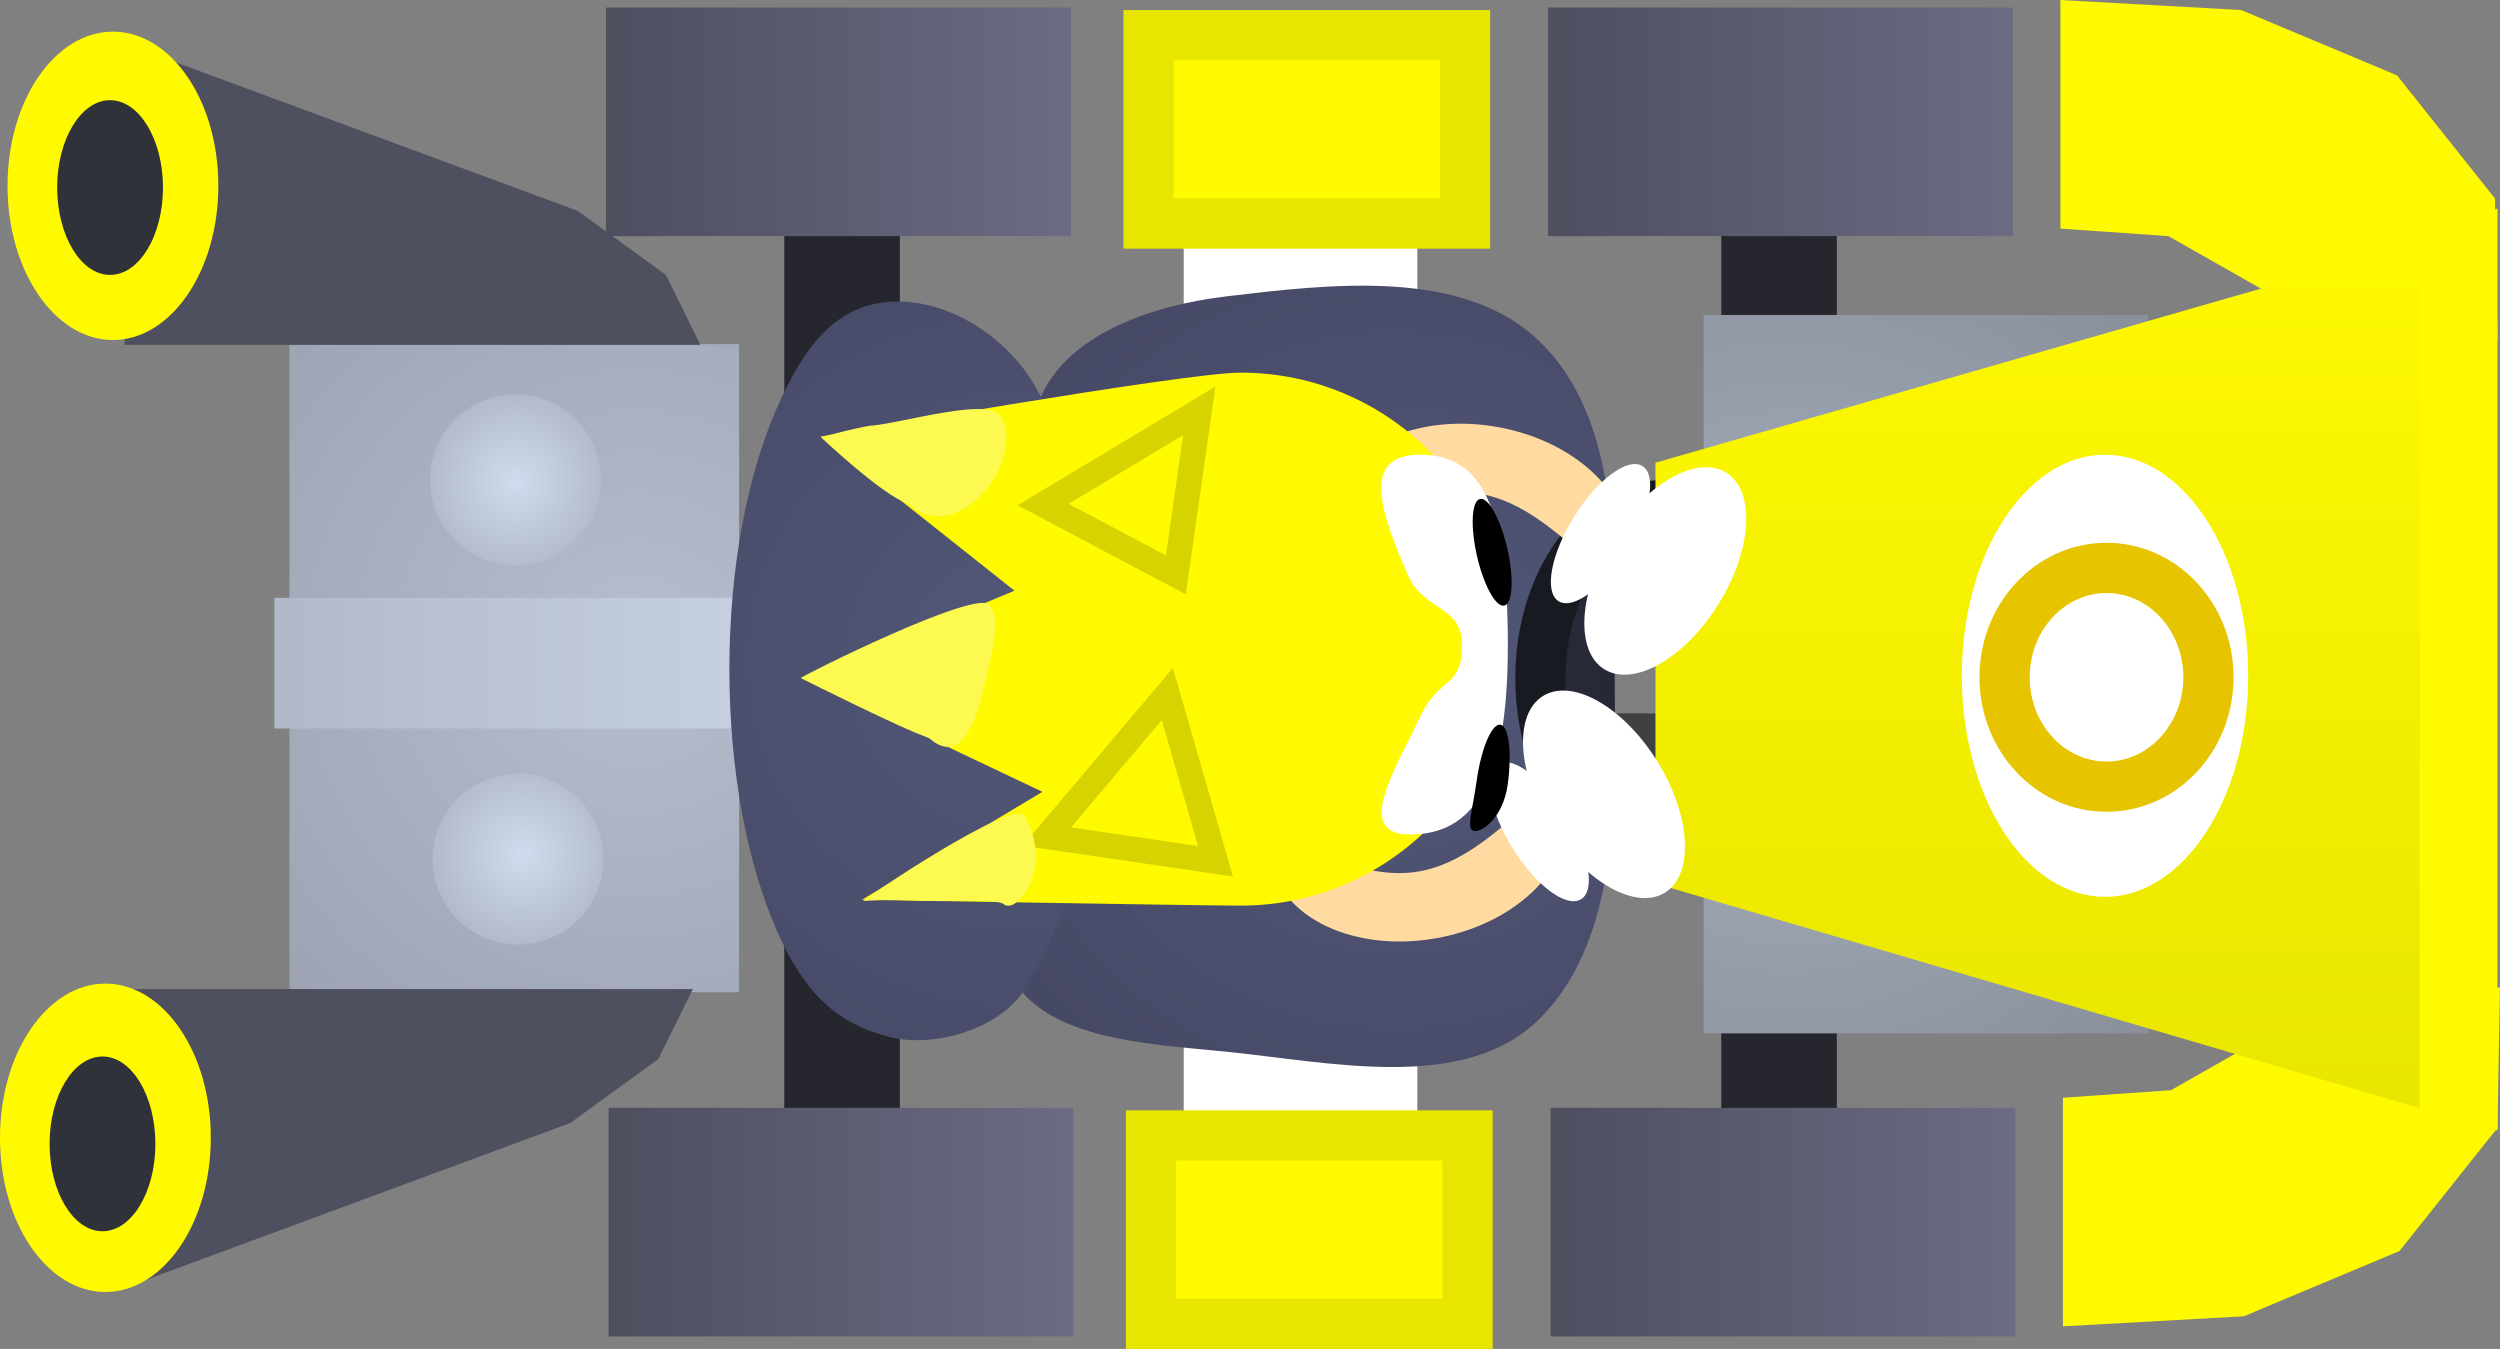 <svg version="1.1" xmlns="http://www.w3.org/2000/svg" xmlns:xlink="http://www.w3.org/1999/xlink" width="49.761" height="26.85" viewBox="0,0,49.761,26.85"><rect x="0" y="0" width="49.761" height="26.85" fill="#808080" stroke="none"/><defs><radialGradient cx="223.174" cy="179.71" r="11.126" gradientUnits="userSpaceOnUse" id="color-1"><stop offset="0" stop-color="#b6becf"/><stop offset="1" stop-color="#999fae"/></radialGradient><linearGradient x1="215.975" y1="178.61" x2="225.475" y2="178.61" gradientUnits="userSpaceOnUse" id="color-2"><stop offset="0" stop-color="#b1b8c9"/><stop offset="1" stop-color="#c6d0e1"/></linearGradient><radialGradient cx="238.287" cy="180.251" r="11.754" gradientUnits="userSpaceOnUse" id="color-3"><stop offset="0" stop-color="#535879"/><stop offset="1" stop-color="#434561"/></radialGradient><radialGradient cx="230.763" cy="179.863" r="11.614" gradientUnits="userSpaceOnUse" id="color-4"><stop offset="0" stop-color="#535879"/><stop offset="1" stop-color="#434561"/></radialGradient><radialGradient cx="246.124" cy="180.192" r="12.159" gradientUnits="userSpaceOnUse" id="color-5"><stop offset="0" stop-color="#a9b1c0"/><stop offset="1" stop-color="#828893"/></radialGradient><linearGradient x1="-0.075" y1="-0.09" x2="-0.075" y2="-0.09" gradientUnits="userSpaceOnUse" id="color-6"><stop offset="0" stop-color="#000000" stop-opacity="0"/><stop offset="1" stop-color="#000000"/></linearGradient><linearGradient x1="251.827" y1="171.111" x2="251.827" y2="189.213" gradientUnits="userSpaceOnUse" id="color-7"><stop offset="0" stop-color="#fffa00"/><stop offset="1" stop-color="#e8e500"/></linearGradient><linearGradient x1="222.628" y1="188.761" x2="231.878" y2="188.761" gradientUnits="userSpaceOnUse" id="color-8"><stop offset="0" stop-color="#4d4e5e"/><stop offset="1" stop-color="#6b6c84"/></linearGradient><linearGradient x1="241.378" y1="188.761" x2="250.628" y2="188.761" gradientUnits="userSpaceOnUse" id="color-9"><stop offset="0" stop-color="#4d4e5e"/><stop offset="1" stop-color="#6b6c84"/></linearGradient><linearGradient x1="222.578" y1="166.86" x2="231.828" y2="166.86" gradientUnits="userSpaceOnUse" id="color-10"><stop offset="0" stop-color="#4d4e5e"/><stop offset="1" stop-color="#6b6c84"/></linearGradient><linearGradient x1="241.328" y1="166.86" x2="250.578" y2="166.86" gradientUnits="userSpaceOnUse" id="color-11"><stop offset="0" stop-color="#4d4e5e"/><stop offset="1" stop-color="#6b6c84"/></linearGradient><radialGradient cx="220.925" cy="183.71" r="2.34" gradientUnits="userSpaceOnUse" id="color-12"><stop offset="0" stop-color="#d1dbed"/><stop offset="1" stop-color="#a9b1c0"/></radialGradient><radialGradient cx="220.775" cy="176.31" r="2.275" gradientUnits="userSpaceOnUse" id="color-13"><stop offset="0" stop-color="#d1dbed"/><stop offset="1" stop-color="#a9b1c0"/></radialGradient></defs><g transform="translate(-210.514,-166.71)"><g data-paper-data="{&quot;isPaintingLayer&quot;:true}" fill-rule="nonzero" stroke-linejoin="miter" stroke-miterlimit="10" stroke-dasharray="" stroke-dashoffset="0" style="mix-blend-mode: normal"><path d="M223.475,178.81h25v2.1h-25z" fill="#ffffff" stroke="none" stroke-width="0.884" stroke-linecap="butt"/><path d="M234.075,170.911h4.65v18.6h-4.65z" fill="#ffffff" stroke="none" stroke-width="1" stroke-linecap="butt"/><path d="M244.775,170.661h2.3v18.75h-2.3z" fill="#25262e" stroke="none" stroke-width="1" stroke-linecap="butt"/><path d="M226.125,170.661h2.3v18.75h-2.3z" fill="#25262e" stroke="none" stroke-width="1" stroke-linecap="butt"/><path d="M251.525,166.71l3.6,0.2l3.1,1.3l1.95,2.45l0.05,2.8l-4.7,-1l-1.85,-1.05l-2.15,-0.15z" data-paper-data="{&quot;origPos&quot;:null}" fill="#fffa00" stroke="none" stroke-width="1" stroke-linecap="round"/><path d="M251.575,188.56l2.15,-0.15l1.85,-1.05l4.7,-1l-0.05,2.8l-1.95,2.45l-3.1,1.3l-3.6,0.2z" data-paper-data="{&quot;origPos&quot;:null}" fill="#fffa00" stroke="none" stroke-width="1" stroke-linecap="round"/><path d="M216.275,173.56h8.95v12.9h-8.95z" fill="url(#color-1)" stroke="none" stroke-width="1" stroke-linecap="butt"/><path d="M215.975,178.61h9.5v2.6h-9.5z" data-paper-data="{&quot;origPos&quot;:null}" fill="url(#color-2)" stroke="none" stroke-width="1" stroke-linecap="butt"/><g data-paper-data="{&quot;origPos&quot;:null}" stroke="none" stroke-width="1.59" stroke-linecap="round"><path d="M234.898,172.612c2.083,-0.248 4.723,-0.571 6.242,0.875c1.616,1.546 1.52,4.256 1.511,6.441c0.009,2.43 0.186,5.41 -1.511,7.077c-1.493,1.461 -4.163,0.843 -6.242,0.636c-1.589,-0.159 -3.758,-0.242 -4.333,-1.67c-0.817,-1.84 0.975,-3.896 1.113,-5.884c0.126,-1.803 -1.234,-3.745 -0.477,-5.407c0.522,-1.306 2.23,-1.892 3.697,-2.067z" data-paper-data="{&quot;origPos&quot;:null}" fill="url(#color-3)"/><path d="M228.213,172.718c1.18,-0.089 2.414,0.748 2.942,1.749c1.019,1.722 1.42,3.828 1.352,5.805c-0.073,2.107 -0.525,4.327 -1.59,6.123c-0.52,0.817 -1.827,1.177 -2.704,0.954c-1.002,-0.256 -1.673,-0.819 -2.249,-2.144c-0.576,-1.325 -0.932,-3.154 -0.932,-5.172c0,-2.018 0.356,-3.847 0.932,-5.172c0.576,-1.325 1.217,-2.066 2.249,-2.144z" fill="url(#color-4)"/></g><path d="M244.425,172.979h8.85v14.3h-8.85z" fill="url(#color-5)" stroke="none" stroke-width="1.147" stroke-linecap="butt"/><path d="M243.65,176.761c0.683,0 1.302,0.387 1.75,1.011c0.448,0.625 0.725,1.487 0.725,2.439c0,0.952 -0.277,1.814 -0.725,2.439c-0.448,0.624 -1.067,1.011 -1.75,1.011c-0.683,0 -1.302,-0.387 -1.75,-1.011c-0.448,-0.625 -0.725,-1.487 -0.725,-2.439c0,-0.952 0.277,-1.814 0.725,-2.439c0.448,-0.624 1.067,-1.011 1.75,-1.011z" data-paper-data="{&quot;origPos&quot;:null}" fill="url(#color-6)" stroke="#181a22" stroke-width="1" stroke-linecap="butt"/><path d="M243.465,175.92l16.724,-4.809v18.102l-16.724,-4.917z" data-paper-data="{&quot;origPos&quot;:null}" fill="url(#color-7)" stroke="none" stroke-width="0.54" stroke-linecap="butt"/><path d="M252.413,175.761c0.786,0 1.499,0.493 2.015,1.29c0.516,0.796 0.835,1.896 0.835,3.11c0,1.214 -0.319,2.314 -0.835,3.11c-0.516,0.797 -1.229,1.29 -2.015,1.29c-0.786,0 -1.499,-0.493 -2.015,-1.29c-0.516,-0.796 -0.835,-1.896 -0.835,-3.11c0,-1.214 0.319,-2.314 0.835,-3.11c0.516,-0.797 1.229,-1.29 2.015,-1.29z" data-paper-data="{&quot;origPos&quot;:null}" fill="#ffffff" stroke="none" stroke-width="1" stroke-linecap="butt"/><path d="M222.628,188.761h9.25v4.55h-9.25z" fill="url(#color-8)" stroke="none" stroke-width="1.062" stroke-linecap="butt"/><path d="M241.378,188.761h9.25v4.55h-9.25z" fill="url(#color-9)" stroke="none" stroke-width="1.062" stroke-linecap="butt"/><path d="M233.425,189.31h6.3v3.75h-6.3z" data-paper-data="{&quot;origPos&quot;:null}" fill="#fffa00" stroke="#e8e500" stroke-width="1" stroke-linecap="round"/><path d="M222.578,166.86h9.25v4.55h-9.25z" fill="url(#color-10)" stroke="none" stroke-width="1.062" stroke-linecap="butt"/><path d="M241.328,166.86h9.25v4.55h-9.25z" fill="url(#color-11)" stroke="none" stroke-width="1.062" stroke-linecap="butt"/><path d="M233.375,167.41h6.3v3.75h-6.3z" data-paper-data="{&quot;origPos&quot;:null}" fill="#fffa00" stroke="#e8e500" stroke-width="1" stroke-linecap="round"/><g stroke="none"><path d="M212.994,167.574l9.018,3.333l1.754,1.273l0.689,1.394h-11.461z" fill="#4e4f5f" stroke-width="1.232" stroke-linecap="round"/><path d="M211.278,172.578c-0.381,-0.555 -0.614,-1.322 -0.614,-2.169c0,-0.847 0.234,-1.614 0.614,-2.169c0.381,-0.556 0.905,-0.9 1.484,-0.9c0.578,0 1.103,0.343 1.484,0.9c0.381,0.555 0.614,1.322 0.614,2.169c0,0.847 -0.234,1.614 -0.614,2.169c-0.381,0.556 -0.905,0.9 -1.484,0.9c-0.579,0 -1.103,-0.343 -1.484,-0.9z" data-paper-data="{&quot;origPos&quot;:null}" fill="#fffa00" stroke-width="2.387" stroke-linecap="butt"/><path d="M211.961,171.672c-0.19,-0.314 -0.309,-0.749 -0.309,-1.229c0,-0.48 0.118,-0.915 0.309,-1.229c0.19,-0.315 0.453,-0.51 0.744,-0.51c0.291,0 0.553,0.195 0.744,0.51c0.19,0.314 0.309,0.749 0.309,1.229c0,0.48 -0.118,0.915 -0.309,1.229c-0.19,0.315 -0.453,0.51 -0.744,0.51c-0.291,0 -0.553,-0.195 -0.744,-0.51z" fill="#30323a" stroke-width="1.197" stroke-linecap="butt"/></g><g data-paper-data="{&quot;origPos&quot;:null}" stroke="none"><path d="M212.844,186.397h11.461l-0.689,1.394l-1.754,1.273l-9.018,3.333z" fill="#4e4f5f" stroke-width="1.232" stroke-linecap="round"/><path d="M212.612,186.288c0.578,0 1.103,0.343 1.484,0.9c0.381,0.555 0.614,1.322 0.614,2.169c0,0.847 -0.234,1.614 -0.614,2.169c-0.381,0.556 -0.905,0.9 -1.484,0.9c-0.579,0 -1.103,-0.343 -1.484,-0.9c-0.381,-0.555 -0.614,-1.322 -0.614,-2.169c0,-0.847 0.234,-1.614 0.614,-2.169c0.381,-0.556 0.905,-0.9 1.484,-0.9z" data-paper-data="{&quot;origPos&quot;:null}" fill="#fffa00" stroke-width="2.387" stroke-linecap="butt"/><path d="M212.554,187.739c0.291,0 0.553,0.195 0.744,0.51c0.19,0.314 0.309,0.749 0.309,1.229c0,0.48 -0.118,0.915 -0.309,1.229c-0.19,0.315 -0.453,0.51 -0.744,0.51c-0.291,0 -0.553,-0.195 -0.744,-0.51c-0.19,-0.314 -0.309,-0.749 -0.309,-1.229c0,-0.48 0.118,-0.915 0.309,-1.229c0.19,-0.315 0.453,-0.51 0.744,-0.51z" fill="#30323a" stroke-width="1.197" stroke-linecap="butt"/></g><path d="M220.825,182.11c0.469,0 0.894,0.19 1.202,0.498c0.308,0.308 0.498,0.733 0.498,1.202c0,0.469 -0.19,0.894 -0.498,1.202c-0.308,0.308 -0.733,0.498 -1.202,0.498c-0.469,0 -0.894,-0.19 -1.202,-0.498c-0.308,-0.308 -0.498,-0.733 -0.498,-1.202c0,-0.469 0.19,-0.894 0.498,-1.202c0.308,-0.308 0.733,-0.498 1.202,-0.498z" fill="url(#color-12)" stroke="none" stroke-width="1" stroke-linecap="butt"/><path d="M220.775,174.56c0.469,0 0.894,0.19 1.202,0.498c0.308,0.308 0.498,0.733 0.498,1.202c0,0.469 -0.19,0.894 -0.498,1.202c-0.308,0.308 -0.733,0.498 -1.202,0.498c-0.469,0 -0.894,-0.19 -1.202,-0.498c-0.308,-0.308 -0.498,-0.733 -0.498,-1.202c0,-0.469 0.19,-0.894 0.498,-1.202c0.308,-0.308 0.733,-0.498 1.202,-0.498z" fill="url(#color-13)" stroke="none" stroke-width="1" stroke-linecap="butt"/><path d="M258.675,171.511l1.55,-0.65v18.35l-1.55,-0.4z" data-paper-data="{&quot;origPos&quot;:null}" fill="#fffa00" stroke="none" stroke-width="1" stroke-linecap="round"/><path d="M252.443,182.368c-1.121,0 -2.029,-0.975 -2.029,-2.177c0,-1.202 0.909,-2.177 2.029,-2.177c1.121,0 2.029,0.975 2.029,2.177c0,1.202 -0.909,2.177 -2.029,2.177z" data-paper-data="{&quot;origPos&quot;:null}" fill="none" stroke="#e6c400" stroke-width="1" stroke-linecap="butt"/><g data-paper-data="{&quot;origPos&quot;:null,&quot;origRot&quot;:0}" stroke="none" stroke-width="0" stroke-linecap="butt"><path d="M240.342,175.213c1.62,0.297 2.763,1.464 2.553,2.606c-0.21,1.142 -1.277,-0.98 -2.897,-1.277c-1.62,-0.297 -3.179,1.342 -2.969,0.2c0.21,-1.142 1.693,-1.826 3.312,-1.529z" data-paper-data="{&quot;origPos&quot;:null,&quot;origRot&quot;:0}" fill="#ffdaa1"/><g data-paper-data="{&quot;origPos&quot;:null,&quot;origRot&quot;:0}" fill="#ffffff"><path d="M242.901,177.66c-0.461,0.743 -1.072,1.198 -1.364,1.017c-0.293,-0.182 -0.156,-0.931 0.304,-1.674c0.461,-0.743 1.072,-1.198 1.364,-1.017c0.293,0.182 0.156,0.931 -0.304,1.674z" data-paper-data="{&quot;origPos&quot;:null}"/><path d="M244.721,178.732c-0.67,1.081 -1.688,1.663 -2.274,1.3c-0.585,-0.363 -0.517,-1.534 0.153,-2.614c0.67,-1.081 1.688,-1.663 2.274,-1.3c0.585,0.363 0.517,1.534 -0.153,2.614z" data-paper-data="{&quot;origPos&quot;:null}"/></g></g><g data-paper-data="{&quot;origPos&quot;:null,&quot;origRot&quot;:0,&quot;index&quot;:null}" stroke="none" stroke-width="0" stroke-linecap="butt"><path d="M235.81,183.852c-0.21,-1.142 1.349,0.498 2.969,0.2c1.62,-0.297 2.687,-2.419 2.897,-1.277c0.21,1.142 -0.934,2.309 -2.553,2.606c-1.62,0.297 -3.103,-0.387 -3.312,-1.529z" data-paper-data="{&quot;origPos&quot;:null,&quot;origRot&quot;:0}" fill="#ffdaa1"/><g data-paper-data="{&quot;origPos&quot;:null,&quot;origRot&quot;:0}" fill="#ffffff"><path d="M241.985,184.608c-0.293,0.182 -0.904,-0.274 -1.364,-1.017c-0.461,-0.743 -0.597,-1.493 -0.304,-1.674c0.293,-0.182 0.904,0.274 1.364,1.017c0.461,0.743 0.597,1.493 0.304,1.674z" data-paper-data="{&quot;origPos&quot;:null}"/><path d="M243.654,184.477c-0.585,0.363 -1.603,-0.219 -2.274,-1.3c-0.67,-1.081 -0.739,-2.251 -0.153,-2.614c0.585,-0.363 1.603,0.219 2.274,1.3c0.67,1.081 0.739,2.251 0.153,2.614z" data-paper-data="{&quot;origPos&quot;:null}"/></g></g><g data-paper-data="{&quot;origPos&quot;:null}"><path d="M240.513,179.431c0,2.93 -2.375,5.305 -5.305,5.305c-0.793,0 -7.536,-0.118 -7.536,-0.118l3.592,-2.147l-4.751,-2.255l4.193,-1.749l-3.865,-3.067c0,0 7.236,-1.273 8.366,-1.273c2.93,0 5.305,2.375 5.305,5.305z" data-paper-data="{&quot;origPos&quot;:null}" fill="#fffa00" stroke="none" stroke-width="0" stroke-linecap="butt"/><path d="M240.526,179.572c0,2.75 -0.693,3.748 -1.947,3.748c-1.141,0 -0.273,-1.321 0.208,-2.356c0.362,-0.779 0.829,-0.553 0.829,-1.412c0,-0.801 -0.771,-0.671 -1.085,-1.407c-0.483,-1.131 -0.987,-2.386 0.243,-2.386c1.254,0 1.753,1.063 1.753,3.813z" data-paper-data="{&quot;origPos&quot;:null}" fill="#ffffff" stroke="none" stroke-width="0" stroke-linecap="butt"/><path d="M240.518,177.634c0.133,0.586 0.105,1.092 -0.062,1.13c-0.167,0.038 -0.411,-0.406 -0.545,-0.993c-0.133,-0.586 -0.105,-1.092 0.062,-1.13c0.167,-0.038 0.411,0.406 0.545,0.993z" data-paper-data="{&quot;origPos&quot;:null,&quot;origRot&quot;:0}" fill="#000000" stroke="none" stroke-width="0" stroke-linecap="butt"/><path d="M240.523,182.333c-0.09,0.638 -0.494,0.941 -0.665,0.917c-0.17,-0.024 -0.041,-0.366 0.049,-1.004c0.09,-0.638 0.3,-1.136 0.47,-1.112c0.17,0.024 0.235,0.56 0.146,1.198z" data-paper-data="{&quot;origPos&quot;:null,&quot;origRot&quot;:0}" fill="#000000" stroke="none" stroke-width="0" stroke-linecap="butt"/><path d="M233.919,178.153l-2.644,-1.4l3.11,-1.866z" data-paper-data="{&quot;origPos&quot;:null,&quot;index&quot;:null}" fill="none" stroke="#d7d300" stroke-width="0.5" stroke-linecap="round"/><path d="M234.708,183.853l-3.356,-0.492l2.397,-2.838z" data-paper-data="{&quot;origPos&quot;:null,&quot;index&quot;:null}" fill="none" stroke="#d7d300" stroke-width="0.5" stroke-linecap="round"/></g><path d="M227.879,175.181c0.598,-0.056 2.299,-0.557 2.537,-0.208c0.556,0.819 -0.794,2.686 -1.826,1.764c-0.507,-0.162 -1.723,-1.313 -1.723,-1.313c-0.009,-0.026 0.978,-0.265 1.013,-0.243z" fill="#fcf950" stroke="none" stroke-width="0.5" stroke-linecap="butt"/><path d="M230.22,178.754c0.223,0.328 0.042,0.918 -0.087,1.506c-0.193,0.877 -0.512,1.689 -1.129,1.137c-0.507,-0.162 -2.552,-1.191 -2.552,-1.191c-0.009,-0.026 3.531,-1.801 3.769,-1.451z" fill="#fcf950" stroke="none" stroke-width="0.5" stroke-linecap="butt"/><path d="M230.903,182.949c0.143,0.21 0.324,0.726 0.169,1.21c-0.087,0.274 -0.382,0.729 -0.605,0.53c-0.273,-0.087 -1.083,-0.021 -1.748,-0.054c-0.568,-0.028 -1.024,0.009 -1.024,0.009c-0.009,-0.026 2.97,-2.045 3.208,-1.695z" fill="#fcf950" stroke="none" stroke-width="0.5" stroke-linecap="butt"/></g></g></svg>